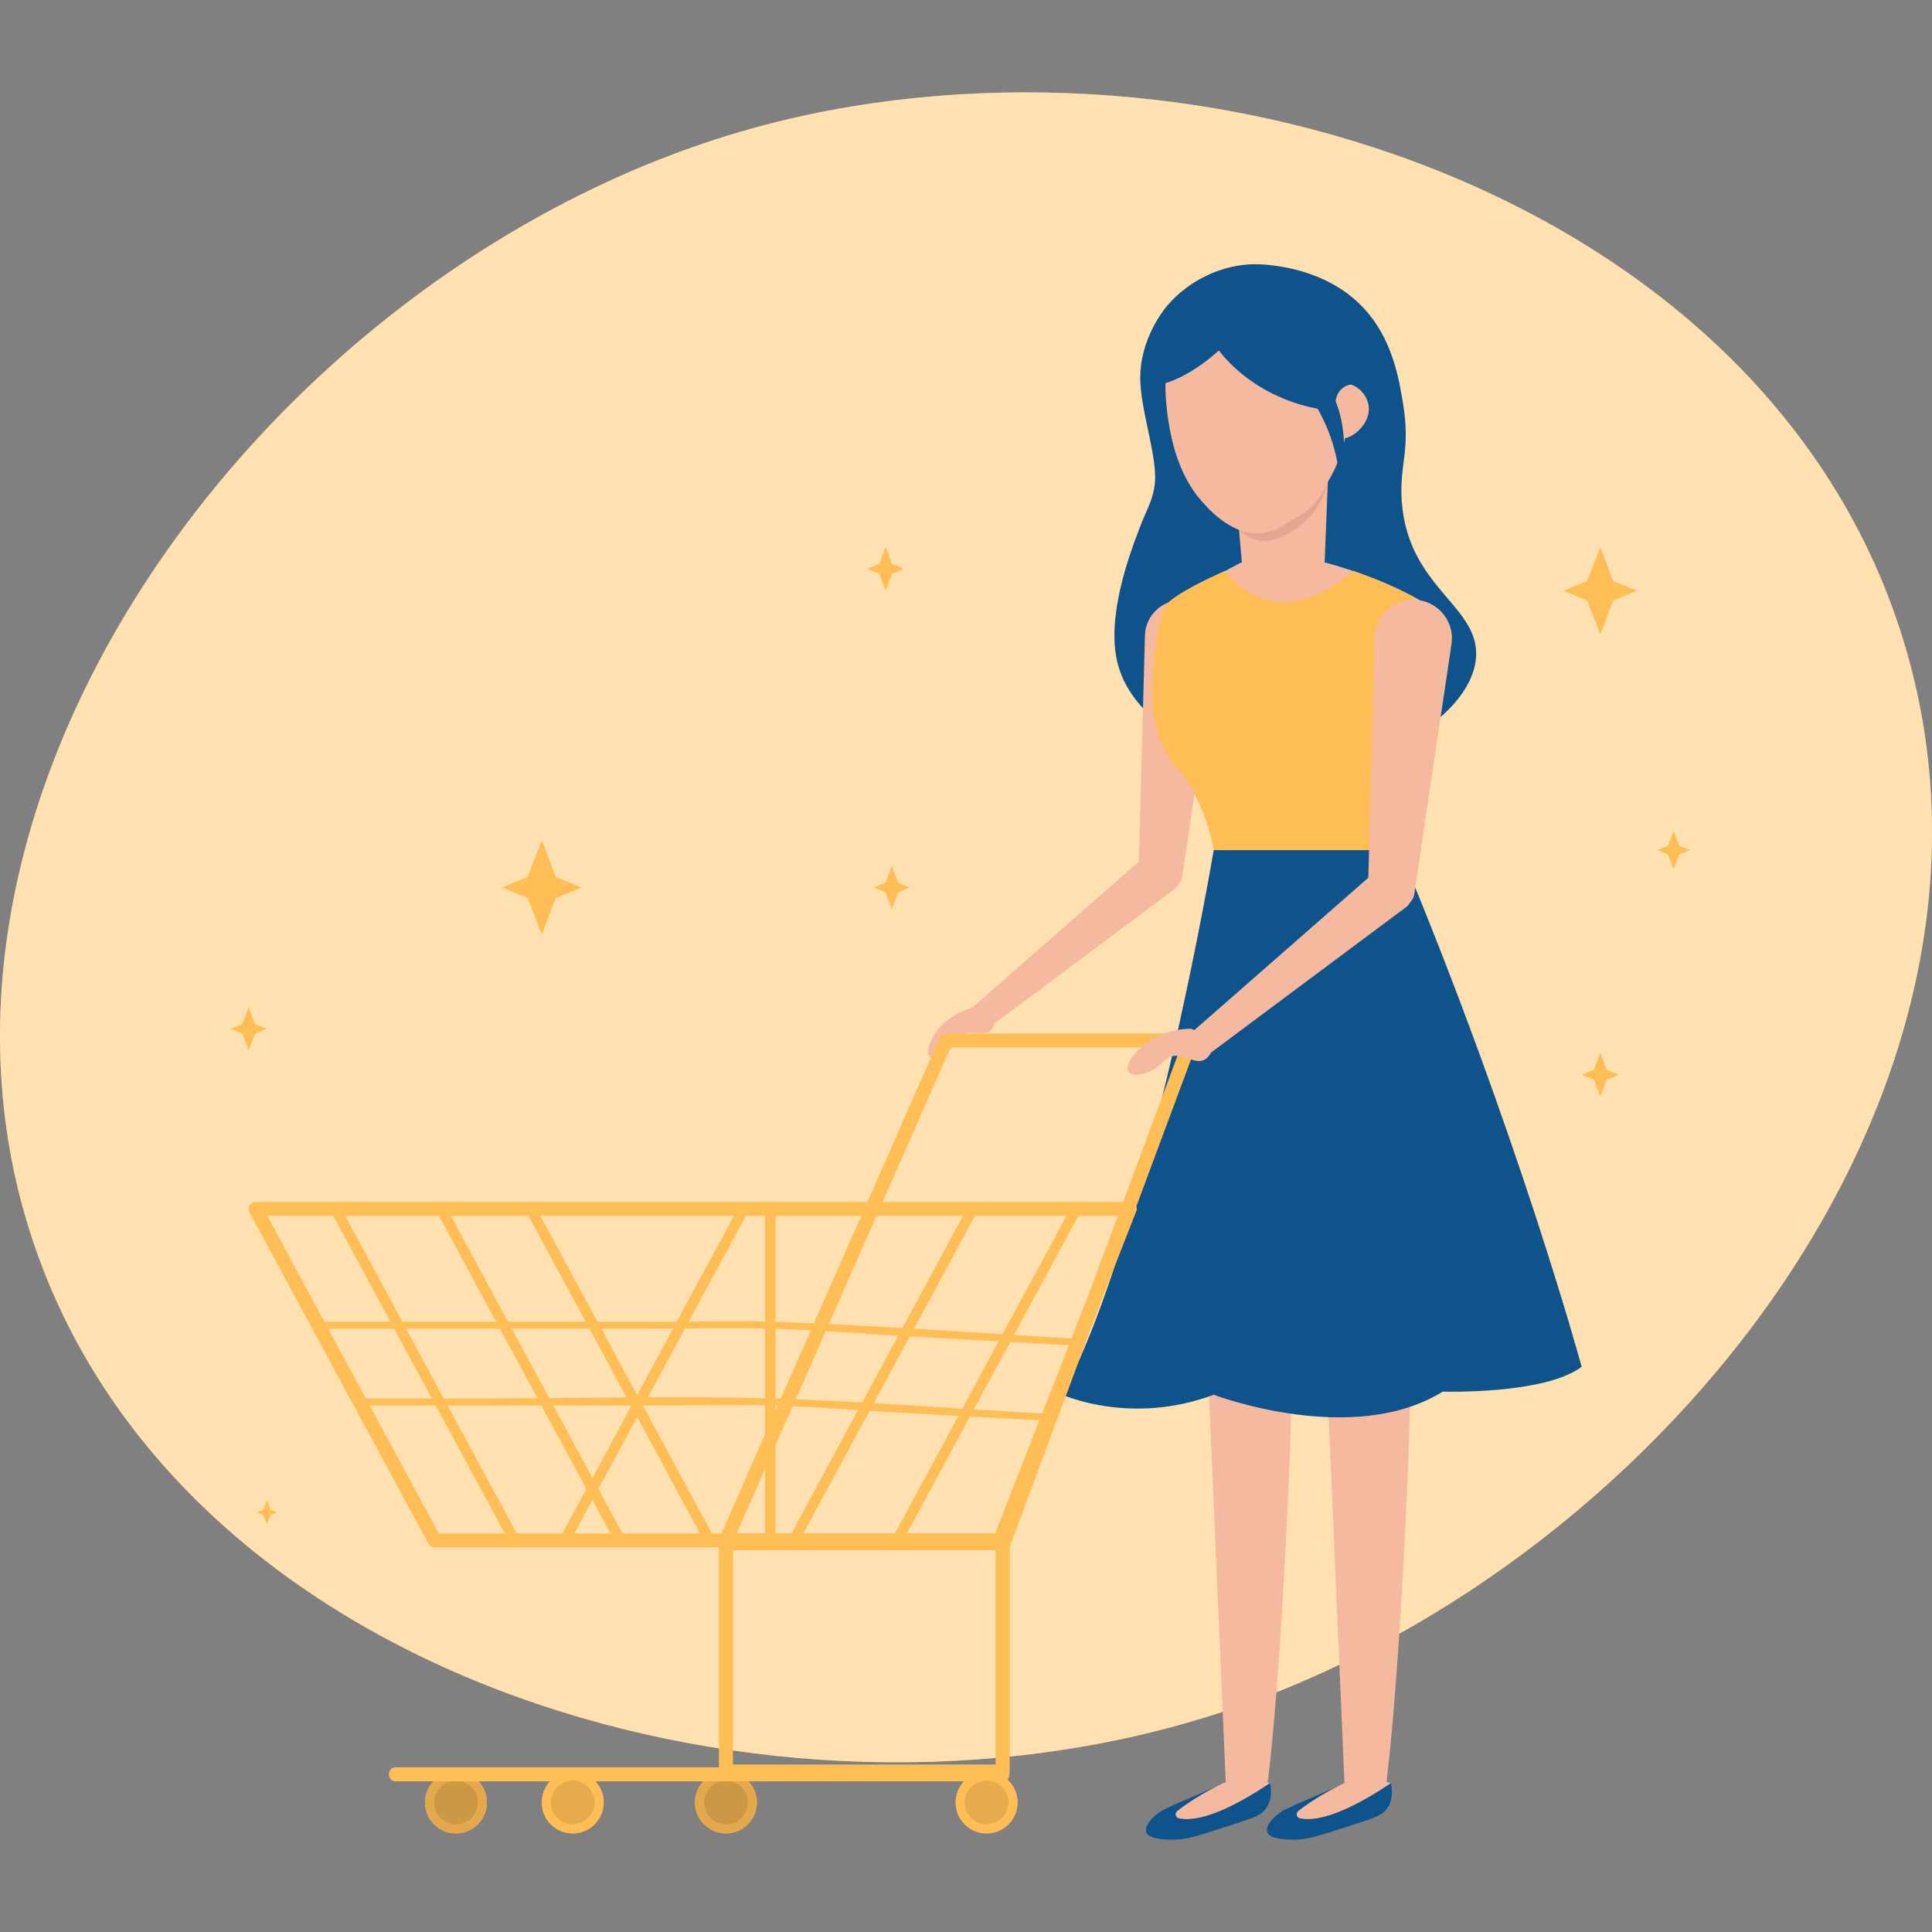 <svg xmlns="http://www.w3.org/2000/svg" enable-background="new 0 0 1200 1200" viewBox="0 0 1200 1200" id="women-doing-shopping-with-trolley-with-market"><rect x="0" y="0" width="1200" height="1200" fill="#808080" stroke="none"/><path fill="#ffbe55" d="M1182.522 398.696c85.973 283.108-159.216 580.812-429.446 666.599-272.018 86.354-637.794-20.312-731.298-290.615-97.883-282.963 149.108-610.834 442.49-694.111 269.555-76.512 633.149 37.875 718.254 318.127z"></path><path fill="#fff" d="M1182.522 398.696c85.973 283.108-159.216 580.812-429.446 666.599-272.018 86.354-637.794-20.312-731.298-290.615-97.883-282.963 149.108-610.834 442.49-694.111 269.555-76.512 633.149 37.875 718.254 318.127z" opacity=".54"></path><path fill="#0e538c" d="M788.794 1107.468c.751 3.677 1.266 9.375-1.6 14.494-3.155 5.637-8.424 7.027-23.457 11.9-21.266 6.894-26.842 8.895-35.867 8.768-5.363-.076-14.496-.43-15.941-4.782-1.166-3.511 2.94-8.867 9.83-13.284 11.319-5.698 26.696-11.397 38.015-17.096"></path><path fill="#f4b99f" d="M787.369 1107.291h-26.031L747.12 777.914h54.467a1922.997 1922.997 0 0 1-.908 137.032c-2.395 56.645-7.148 143.334-13.31 192.345zM861.092 1107.291h-26.031l-14.218-329.377h54.467a1922.997 1922.997 0 0 1-.908 137.032c-2.396 56.645-7.148 143.334-13.31 192.345z"></path><path fill="#0e538c" d="M725.074 189.751c-1.995 2.352-17.275 20.891-16.832 45.969.374 21.152 11.709 50.283 8.733 66.906-1.81 10.11-4.303 12.561-9.315 25.733-5.892 15.482-20.955 55.064-13.391 84.061 9.485 36.362 55.54 59.876 92.572 64.618 59.519 7.622 125.69-29.405 129.834-67.478 3.59-32.974-41.869-43.564-45.995-97.785-1.776-23.332 5.847-31.82.582-62.331-2.054-11.903-5.567-35.457-20.96-54.325-21.291-26.098-54.207-30.1-66.018-30.841-1.011-.064-1.989-.134-3.364-.161-21.572-.438-42.816 10.27-55.846 25.634z"></path><path fill="#f4b99f" d="M736.278 372.893c-13.156-1.523-24.786 8.563-25.139 21.802l-3.933 147.327c-.151 5.67 5.231 10.703 12.326 11.525 7.328.849 13.856-3.089 14.718-8.876l21.741-146.053c1.876-12.605-7.055-24.259-19.713-25.725z"></path><path fill="#f4b99f" d="m712.777 530.438-109.246 95.691 9.713 12.856 116.459-86.834c4.135-3.083 3.757-10.538-.842-16.625-4.744-6.28-12.076-8.599-16.084-5.088zM767.668 307.102l4.121 47.502h50.764l4.122-104.105z"></path><path fill="#f4b99f" d="M822.762 349.328c51.127 13.697 73.333 33.009 73.333 33.009-90.556 50.012-180.178 0-180.178 0 12.136-11.003 55.084-33.009 55.084-33.009h51.761z"></path><path fill="#ffbe55" d="M720.459 459.423c6.545 17.231 14.405 17.826 24.226 39.367a124.531 124.531 0 0 1 9.159 29.24H869.43a320.692 320.692 0 0 1 .421-39.334c3.145-43.52 14.709-79.623 26.244-106.359a228.077 228.077 0 0 0-55.731-27.732s-44.173 43.58-79.39 0c0 0-30.466 12.847-38.037 22.342a169.126 169.126 0 0 0-6.066 32.247c-1.498 16.87-2.937 33.052 3.588 50.229z"></path><path fill="#0e538c" d="M753.844 528.029s-39.441 235.82-93.949 338.266c0 0 42.544 19.33 93.949 0 0 0 86.229 32.86 142.251-1.933 0 0 63.592 1.933 86.304-15.464 0 0-39.731-145.862-112.969-320.87H753.844z"></path><path fill="#f4b99f" d="M604.414 625.799s-18.176 3.728-26.05 20.501c-7.874 16.773 9.275 12.21 15.779.455s19.524 1.719 23.379-10.529c0 0 .852-8.435-13.108-10.427z"></path><circle cx="450.894" cy="1119.542" r="19.218" fill="#ffbe55"></circle><circle cx="450.894" cy="1119.542" r="19.218" fill="#ffbe55"></circle><circle cx="450.894" cy="1119.542" r="13.589" opacity=".1"></circle><circle cx="450.894" cy="1119.542" r="19.218" opacity=".11"></circle><circle cx="283.212" cy="1119.542" r="19.218" fill="#ffbe55"></circle><circle cx="283.212" cy="1119.542" r="19.218" fill="#ffbe55"></circle><circle cx="283.212" cy="1119.542" r="13.589" opacity=".1"></circle><circle cx="283.212" cy="1119.542" r="19.218" opacity=".11"></circle><circle cx="612.79" cy="1119.542" r="19.218" fill="#ffbe55"></circle><path fill="#ffbe55" d="m454.655 959.024 46.325-105.209 73.451-166.816 16.962-38.523-3.761 2.157h151.857l-4.2-5.514-38.97 104.799L634.152 917.1l-14.341 38.568 4.2-3.198H450.893c-5.606 0-5.615 8.712 0 8.712h173.118c2.054 0 3.524-1.378 4.2-3.198l38.97-104.799 62.167-167.182 14.341-38.568c1.004-2.699-1.572-5.514-4.2-5.514H587.632c-1.398 0-3.163.799-3.761 2.157l-46.325 105.209-73.451 166.816-16.962 38.523c-2.238 5.085 5.266 9.524 7.522 4.398z"></path><path fill="#ffbe55" d="M622.759 1095.969H450.894l4.356 4.356V958.569l-4.356 4.356h171.865l-4.356-4.356v141.756c0 5.605 8.712 5.615 8.712 0V958.569c0-2.355-1.996-4.356-4.356-4.356H450.894c-2.355 0-4.356 1.996-4.356 4.356v141.756c0 2.355 1.996 4.356 4.356 4.356h171.865c5.606-.001 5.615-8.712 0-8.712z"></path><path fill="#ffbe55" d="M622.759 1097.711H245.787c-5.606 0-5.615 8.712 0 8.712h376.972c5.606 0 5.615-8.712 0-8.712zM539.815 746.565H158.741c-3.386 0-5.316 3.676-3.761 6.554l97.413 180.328 13.817 25.578c.722 1.337 2.267 2.157 3.761 2.157h351.046c2.083 0 3.49-1.385 4.2-3.198l70.646-180.415 9.981-25.49c1.054-2.69-1.612-5.514-4.2-5.514H539.815c-5.606 0-5.615 8.712 0 8.712H701.645l-4.2-5.514-70.646 180.415-9.981 25.49 4.2-3.198H269.972l3.761 2.157-97.413-180.328-13.817-25.578-3.761 6.554H539.816c5.604.002 5.614-8.71-.001-8.71z"></path><path fill="#ffbe55" d="m205.558 752.57 97.413 180.328 13.817 25.578c1.999 3.701 7.642.406 5.642-3.298L225.017 774.85 211.2 749.272c-1.999-3.701-7.642-.406-5.642 3.298zM271.201 752.57l97.413 180.328 13.817 25.578c1.999 3.701 7.642.406 5.642-3.298L290.66 774.85l-13.817-25.578c-2-3.701-7.643-.406-5.642 3.298zM326.816 752.57l97.413 180.328 13.817 25.578c1.999 3.701 7.642.406 5.642-3.298L346.275 774.85l-13.817-25.578c-2-3.701-7.643-.406-5.642 3.298zM665.584 749.272 568.171 929.6l-13.817 25.578c-1.999 3.7 3.64 7.003 5.642 3.298l97.413-180.328 13.817-25.578c1.999-3.7-3.64-7.003-5.642-3.298zM601.321 749.272 503.907 929.6l-13.817 25.578c-1.999 3.7 3.64 7.003 5.642 3.298l97.413-180.328 13.817-25.578c1.999-3.7-3.64-7.003-5.641-3.298z"></path><path fill="#ffbe55" d="M459.055 749.272 361.642 929.6l-13.817 25.578c-1.999 3.7 3.64 7.003 5.642 3.298l97.413-180.328 13.817-25.578c1.998-3.7-3.641-7.003-5.642-3.298zM475.193 750.921v205.905c0 4.204 6.534 4.211 6.534 0V750.921c0-4.204-6.534-4.211-6.534 0z"></path><path fill="#ffbe55" d="M224.333 872.966h184.904c23.311 0 46.709-.591 70.015 0 24.625.624 49.301 2.731 73.893 4.102l97.82 5.454c2.801.156 2.792-4.2 0-4.356-56.956-3.176-114.01-7.773-171.025-9.535-58.976-1.823-118.285-.021-177.287-.021h-78.321c-2.802 0-2.806 4.356.001 4.356zM197.743 825.3h203.292c26.033 0 52.157-.643 78.184 0 27.199.672 54.459 3.017 81.621 4.531l107.212 5.977c2.801.156 2.792-4.2 0-4.356-62.629-3.492-125.36-8.524-188.052-10.485-21.422-.67-42.966-.024-64.397-.024h-217.86c-2.803.001-2.807 4.357 0 4.357z"></path><circle cx="612.79" cy="1119.542" r="19.218" fill="#ffbe55"></circle><circle cx="612.79" cy="1119.542" r="13.589" opacity=".1"></circle><circle cx="355.733" cy="1119.542" r="19.218" fill="#ffbe55"></circle><circle cx="355.733" cy="1119.542" r="19.218" fill="#ffbe55"></circle><circle cx="355.733" cy="1119.542" r="13.589" opacity=".1"></circle><path fill="#f4b99f" d="M759.775 1107.468s-16.022 7.501-28.553 17.392c-1.673 1.32-1.12 4.033.957 4.51 6.861 1.577 23.167.678 56.615-21.902a63.801 63.801 0 0 0-29.019 0z"></path><path fill="#0e538c" d="M863.974 1107.468c.751 3.677 1.266 9.375-1.6 14.494-3.155 5.637-8.424 7.027-23.457 11.9-21.266 6.894-26.842 8.895-35.867 8.768-5.364-.076-14.496-.43-15.941-4.782-1.166-3.511 2.94-8.867 9.83-13.284 11.319-5.698 26.696-11.397 38.015-17.096"></path><path fill="#f4b99f" d="M834.955 1107.468s-16.022 7.501-28.553 17.392c-1.673 1.32-1.12 4.033.957 4.51 6.861 1.577 23.167.678 56.615-21.902a63.267 63.267 0 0 0-29.019 0zM880.596 372.69c-13.984-1.619-26.347 9.102-26.723 23.175l-4.18 156.605c-.161 6.027 5.561 11.377 13.102 12.25 7.789.902 14.729-3.283 15.645-9.435l23.11-155.251c1.995-13.398-7.499-25.786-20.954-27.344z"></path><path fill="#f4b99f" d="M855.615 540.156 739.49 641.873l10.325 13.665 123.793-92.302c4.395-3.277 3.994-11.201-.895-17.672-5.045-6.675-12.838-9.14-17.098-5.408z"></path><path fill="#f4b99f" d="M740.068 638.998s-21.481-1.065-35.164 15.49 6.886 16.386 17.582 5.068c10.696-11.318 21.42 7.568 29.285-5.068 0 0 3.392-9.223-11.703-15.49z"></path><path fill="#e5a691" d="M769.574 329.071a100.516 100.516 0 0 0 17.834-1.993c6.829-1.388 13.119-2.667 19.265-6.218 3.607-2.084 12.26-7.894 18.067-21.508-1.494 6.266-3.865 11.024-5.808 14.236-1.989 3.289-8.659 13.442-21.489 19.136-4.291 1.904-8.465 3.757-14.113 3.136-7.089-.78-11.878-4.95-13.756-6.789z"></path><path fill="#f4b99f" d="M836.489 243.908c.334-2.977 3.215-33.678-22.356-52.525-3.976-2.931-22.651-15.917-46.689-12.013-4.7.763-14.963 2.597-24.302 10.033-29.869 23.784-16.648 78.264-14.395 86.855 5.077 19.351 13.228 29.688 15.553 32.511 4.867 5.911 19.829 24.081 39.221 22.372 7.841-.691 13.251-4.353 19.693-8.714 16.239-10.994 23.451-26.091 26.121-31.827 8.764-18.838 8.459-36.2 7.154-46.692z"></path><path fill="#f4b99f" d="M834.185 238.935c5.149-2.33 14.359 3.98 15.841 12.631 2.115 12.349-12.604 23.103-17.936 20.309-6.345-3.324-5.985-29.284 2.095-32.94z"></path><path fill="#0e538c" d="M757.117 217.674s22.888 33.306 72.327 37.71c0 0-2.351-14.194 9.517-16.57 0 0 10.303-63.712-57.514-66.001 0 0-68.275-3.662-60.493 65.918 0 0 15.106-2.288 36.163-21.057z"></path><path fill="#0e538c" d="M818.461 254.063s21.988 35.436 9.875 69.559c0 0 11.987-38.803 3.533-67.636s-13.408-1.923-13.408-1.923z"></path><path fill="#ffbe55" d="m327.827 544.663 8.688-22.763 8.688 22.763 15.885 6.586-15.885 6.587-8.688 22.763-8.688-22.763-15.886-6.587zM546.122 350.278l4.033-10.567 4.033 10.567 7.374 3.057-7.374 3.057-4.033 10.567-4.033-10.567-7.374-3.057zM989.925 664.498l4.033-10.567 4.033 10.567 7.374 3.057-7.374 3.058-4.033 10.566-4.033-10.566-7.374-3.058zM163.63 937.704l2.21-5.792 2.211 5.792 4.042 1.676-4.042 1.676-2.211 5.792-2.21-5.792-4.042-1.676zM150.48 635.987l3.954-10.359 3.953 10.359 7.229 2.997-7.229 2.997-3.953 10.359-3.954-10.359-7.229-2.997zM549.978 548.252l3.954-10.358 3.953 10.358 7.229 2.997-7.229 2.997-3.953 10.359-3.954-10.359-7.228-2.997zM985.901 360.852l8.057-21.109 8.056 21.109 14.731 6.107-14.731 6.107-8.056 21.108-8.057-21.108-14.73-6.107zM1035.996 525.349l3.535-9.262 3.536 9.262 6.463 2.68-6.463 2.68-3.536 9.263-3.535-9.263-6.463-2.68z"></path></svg>